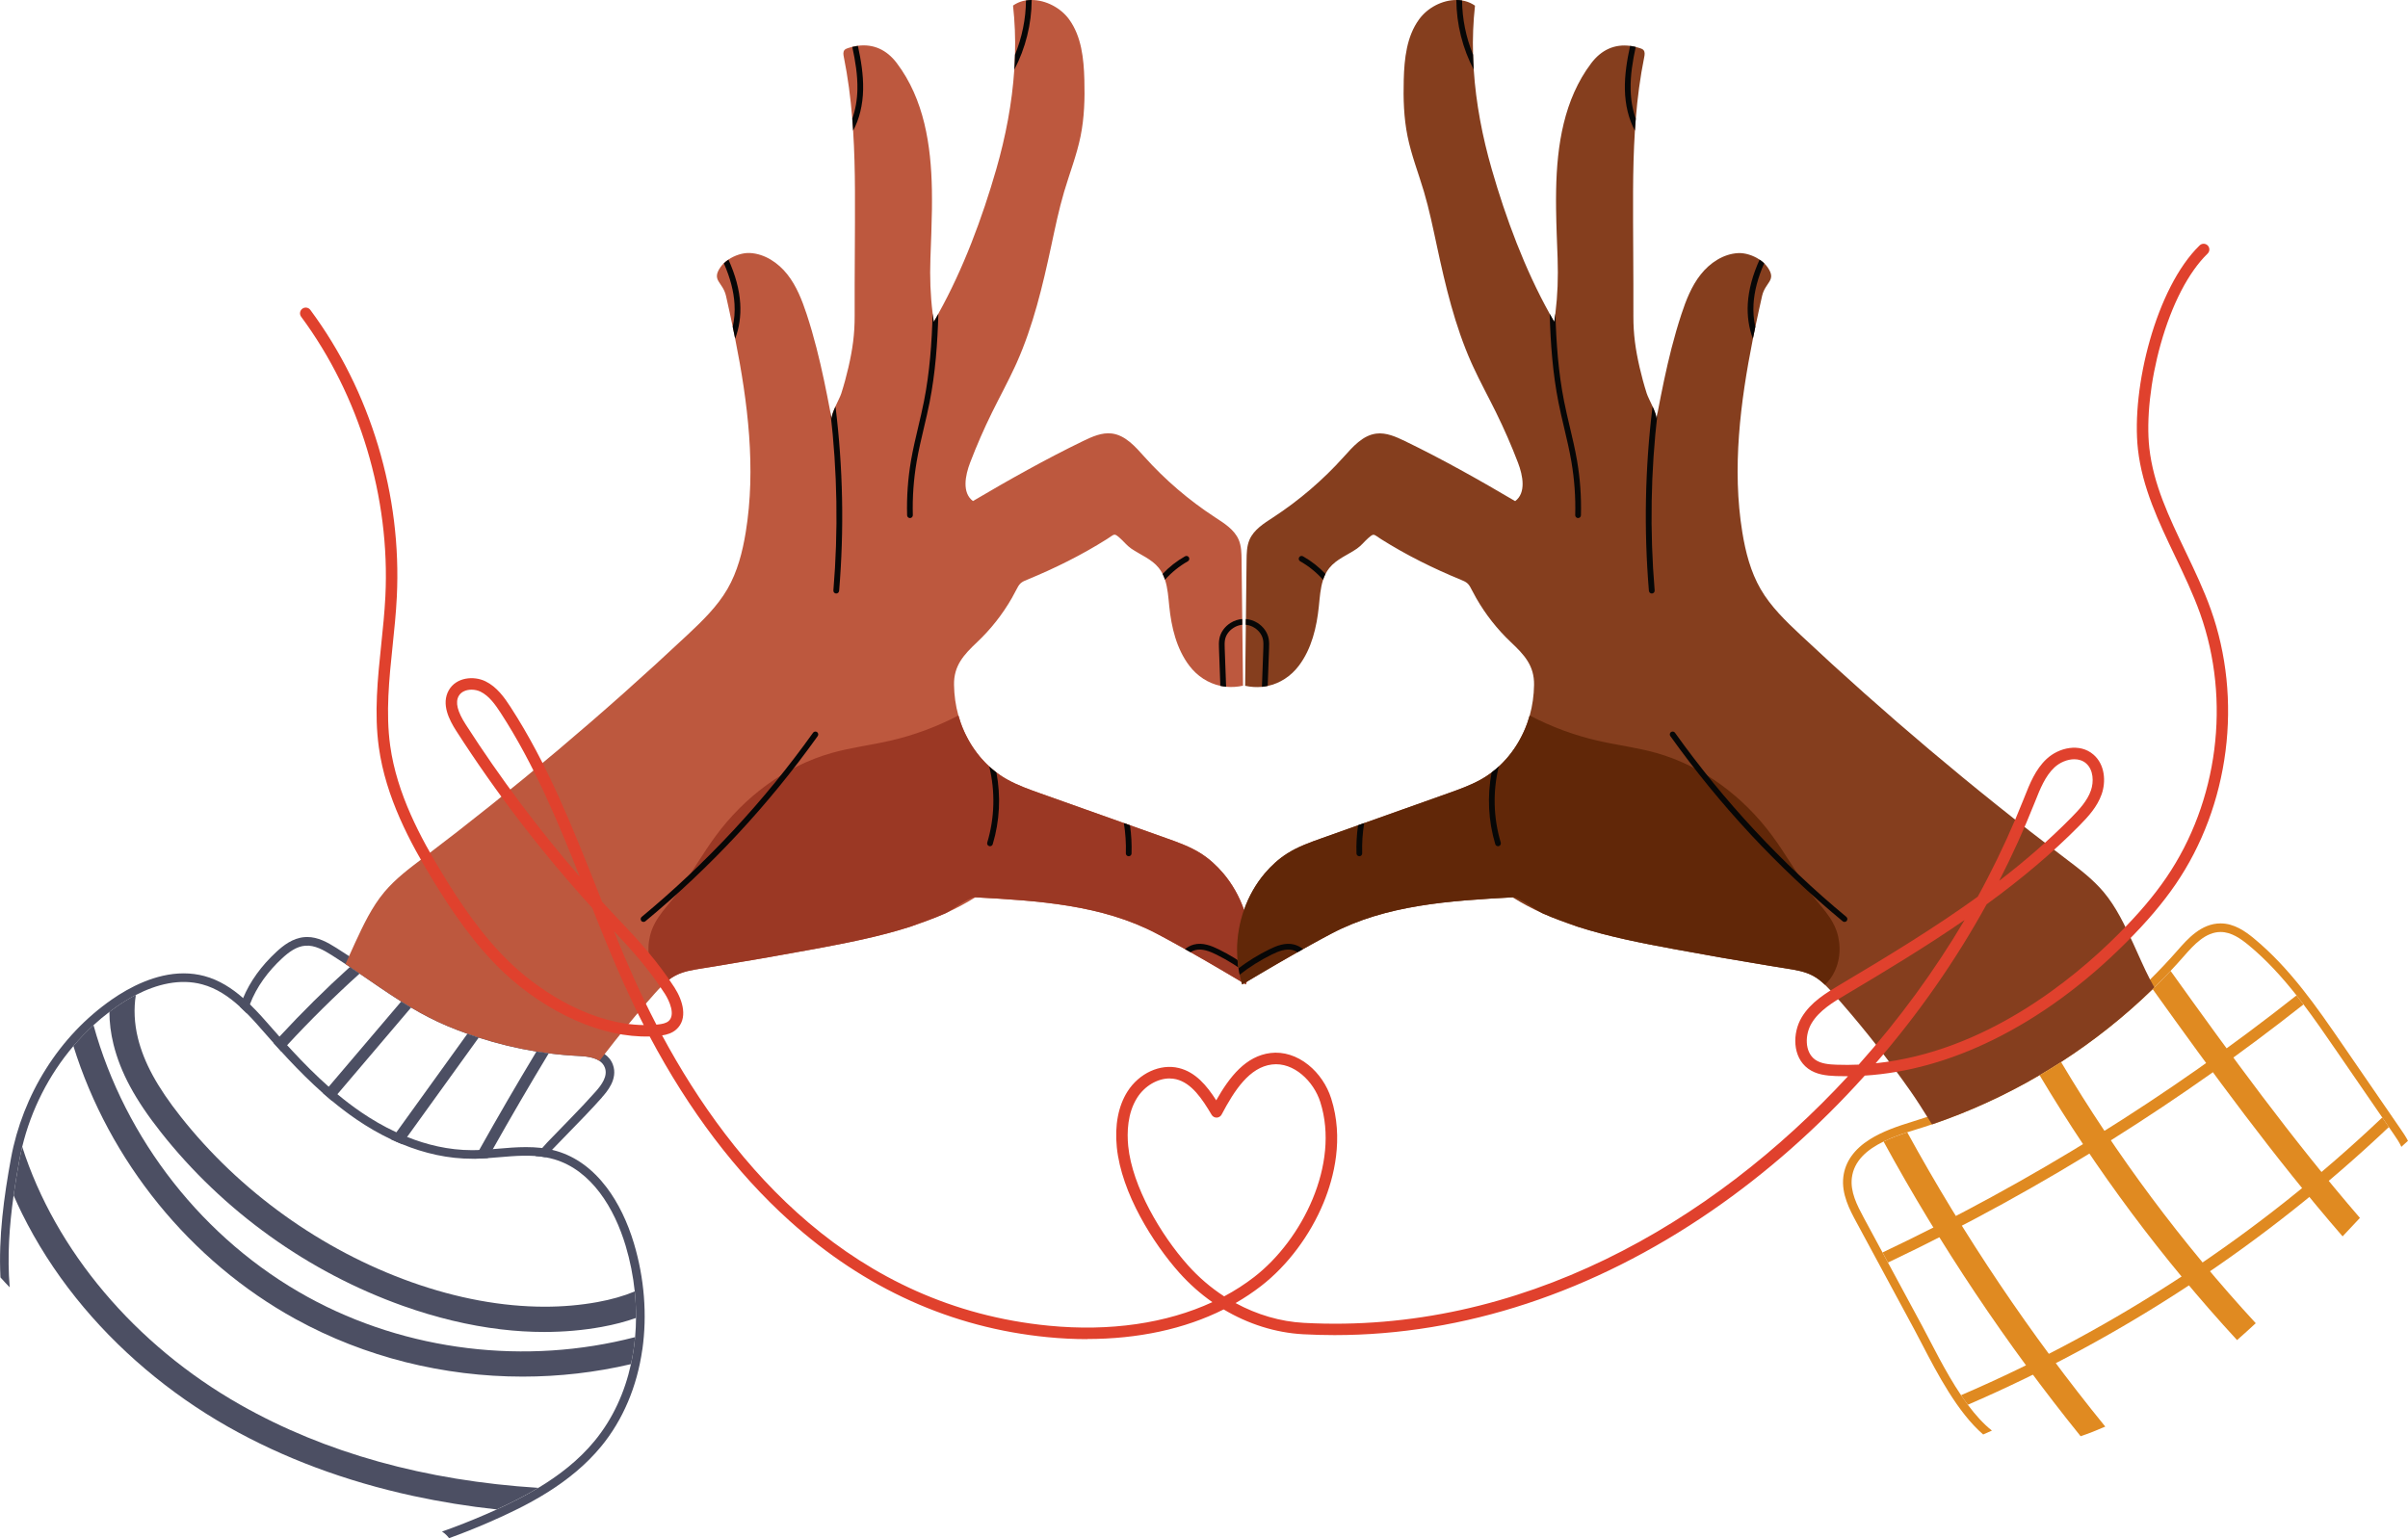 <svg xmlns="http://www.w3.org/2000/svg" width="1080" height="689.97" viewBox="0 0 1080 689.97"><g id="a"/><g id="b"><g id="c"><g id="d"><path d="M270.02 492.25c-4.8 5.4-9.87 10.6-14.77 15.62-2.29 2.35-4.66 4.77-6.94 7.16-.24.25-.47.5-.71.75-.99 1.08-1.95 2.21-2.89 3.34-1.51-.27-3.02-.45-4.55-.56.99-1.19 1.98-2.39 3.01-3.58.76-.88 1.54-1.75 2.35-2.61 7.16-7.49 14.64-14.83 21.61-22.69 2.68-3.02 5.55-6.91 4.18-10.71-.48-1.33-1.34-2.32-2.45-3.07-2.48-1.66-6.15-2.07-9.32-2.22-4.49-.22-8.98-.62-13.44-1.19-1.84-.23-3.68-.5-5.52-.8-8.77-1.42-17.43-3.51-25.89-6.24-1.7-.55-3.4-1.12-5.08-1.73-3.07-1.09-6.11-2.26-9.12-3.53-5.63-2.36-10.97-5.17-16.14-8.24-1.49-.88-2.97-1.79-4.43-2.71-6.32-3.98-12.45-8.27-18.65-12.51-1.45-.99-2.91-1.99-4.37-2.97-.65-.44-1.3-.87-1.96-1.31-2.03-1.35-4.07-2.68-6.14-3.98-3.63-2.28-7.62-4.59-11.89-4.25-3.98.32-7.4 2.9-10.34 5.61-6.24 5.77-11.49 12.75-14.49 20.69-.09.24-.18.48-.27.72-.41 1.14-.75 2.28-1.03 3.4-1.03-1.04-2.08-2.06-3.15-3.04.17-.56.36-1.11.55-1.67.27-.74.55-1.48.86-2.22 3.09-7.45 8.1-14.41 14.91-20.72 3.09-2.86 7.32-6.2 12.65-6.62.38-.03.77-.05 1.15-.05 4.9.0 9.16 2.41 13.09 4.88 1.92 1.2 3.82 2.44 5.7 3.68 3.49 2.31 6.91 4.66 10.26 6.97 11.59 7.97 22.54 15.5 35.16 20.78 18.62 7.8 38.05 12.24 57.74 13.2 2.42.11 7.65.37 11.46 3.01 1.62 1.12 2.98 2.67 3.75 4.82 2.31 6.42-2.77 12.14-4.93 14.58z" fill="#4c4f63"/><path d="M1080 511.74c-.77.68-1.52 1.36-2.27 2.05-.24.22-.47.44-.7.66-.86-1.93-2.09-3.75-3.29-5.5-.78-1.13-1.56-2.26-2.34-3.4-.98-1.43-1.97-2.86-2.95-4.29-7-10.19-14.01-20.38-21.02-30.57-4.65-6.77-9.34-13.58-14.31-20.15-1.03-1.36-2.07-2.71-3.13-4.05-6.44-8.16-13.41-15.84-21.42-22.47-3.64-3.01-7.83-5.92-12.55-5.95-6.8-.03-12.02 5.71-16.5 10.82-1.96 2.24-3.96 4.44-6 6.61-2.37 2.53-4.81 5.02-7.29 7.44-.25.25-.5.5-.76.74-12.56 12.23-26.36 23.19-41.09 32.69-3.17 2.04-6.38 4.01-9.63 5.92-15.29 8.96-31.47 16.38-48.24 22.07-2.56.87-5.13 1.7-7.72 2.48-1.12.34-2.25.69-3.4 1.07-3.57 1.16-7.23 2.5-10.61 4.16-7.28 3.55-13.26 8.55-14.21 16.27-.77 6.28 2.33 12.31 5.33 17.88 2.8 5.19 5.61 10.39 8.41 15.59.82 1.51 1.63 3.01 2.44 4.52 5.08 9.41 10.15 18.81 15.23 28.22 4.52 8.38 10.38 20.64 17.55 31.28.99 1.46 2 2.9 3.03 4.29 3.35 4.5 6.96 8.53 10.82 11.6-1.32.55-2.63 1.13-3.92 1.75-11.55-10.02-20.51-27.25-27.42-40.52-1.23-2.36-2.38-4.59-3.45-6.57l-26.08-48.33c-2.83-5.25-6.71-12.44-5.76-20.17.82-6.73 4.85-12.39 11.95-16.85 5.71-3.57 12.49-5.89 18.96-7.87 2.25-.69 4.5-1.41 6.74-2.16 37.17-12.49 71.92-33.96 99.89-61.58 4.27-4.22 8.38-8.57 12.32-13.07 4.49-5.12 10.64-12.14 19.33-12.14h.08c5.98.03 10.94 3.47 14.99 6.83 16.17 13.4 28.07 30.72 39.58 47.46l26.3 38.26c.98 1.42 2.12 3.08 3.08 4.96z" fill="#e08a21"/><path d="M561.03 426.3c0 .65-.02 1.3-.04 1.94-.02.32-.03.64-.05.97-.01.23-.03.47-.04.7-.03.42-.06.84-.1 1.26-.02.17-.03.34-.05.5-.02.23-.05.47-.07.69-.04.29-.07.58-.11.87-.02.14-.04.29-.06.44-.03.21-.06.42-.09.64.0.02.0.04.0.06.0.03-.01.06-.02.08-.06.41-.13.82-.21 1.23-.01.05-.02.09-.03.14-.04.19-.07.37-.1.55-.01.06-.03.12-.04.18-.04.22-.09.43-.13.65-.04.18-.08.37-.12.55-.02.1-.04.21-.07.32-.05.2-.09.41-.14.61-.09.37-.19.75-.29 1.12-.06.21-.11.41-.17.62-.01.03-.02.05-.03.08-.05.17-.09.33-.14.5-.06.2-.12.39-.18.59-2.48-1.47-4.94-2.94-7.42-4.4-1.64-.97-3.29-1.94-4.94-2.91-1.04-.61-2.07-1.2-3.09-1.8-.77-.44-1.54-.89-2.3-1.33-.51-.3-1.02-.59-1.53-.88-.8-.46-1.6-.92-2.4-1.38-1.02-.58-2.05-1.17-3.08-1.75-.01.0-.03-.02-.04-.02-.82-.47-1.65-.93-2.48-1.39-1.25-.7-2.49-1.4-3.74-2.08-.7-.39-1.41-.78-2.11-1.16-.28-.16-.57-.31-.85-.47-.58-.32-1.16-.63-1.75-.95-.47-.25-.93-.5-1.4-.75-.91-.49-1.82-.98-2.73-1.46-24.68-13.06-53.55-14.84-81.43-16.36-4.28 2.69-8.75 5.05-13.37 7.14-.05.02-.09.05-.14.07-.1.05-.2.09-.31.13-4.94 2.21-10.05 4.12-15.26 5.81-14.01 4.51-28.77 7.37-43.03 10.02-14.52 2.69-29.06 5.22-43.62 7.61-2.4.39-4.79.78-7.19 1.16-4.04.64-8.17 1.31-11.77 3.24-2 1.07-3.76 2.49-5.4 4.06-1.34 1.29-2.6 2.67-3.83 4.05-1.22 1.37-2.42 2.74-3.61 4.12-6.48 7.45-12.73 15.09-18.73 22.92-.78 1.02-1.56 2.04-2.33 3.06-2.48-1.66-6.15-2.07-9.32-2.22-4.49-.22-8.98-.62-13.44-1.19-1.84-.23-3.68-.5-5.52-.8-8.77-1.42-17.43-3.51-25.89-6.24-1.7-.55-3.4-1.12-5.08-1.73-3.07-1.09-6.11-2.26-9.12-3.53-5.63-2.36-10.97-5.17-16.14-8.24-1.49-.88-2.97-1.79-4.43-2.71-6.32-3.98-12.45-8.27-18.65-12.51-1.45-.99-2.91-1.99-4.37-2.97-.65-.44-1.3-.87-1.96-1.31.54-1.18 1.08-2.37 1.61-3.56.89-1.98 1.77-3.96 2.68-5.92 3.72-8 7.5-16.1 13.17-22.86 4.97-5.92 11.23-10.6 17.39-15.26 41.2-31.22 80.75-64.6 118.45-99.97 6.69-6.28 13.42-12.74 18.02-20.68 4.49-7.76 6.75-16.61 8.2-25.46 4.66-28.55.95-58.27-4.75-86.83-.35-1.77-.71-3.54-1.09-5.31-.96-4.63-1.97-9.22-2.99-13.77-1.44-6.42-6.67-6.91-2.56-12.9.44-.65.97-1.26 1.57-1.83.62-.6 1.32-1.16 2.07-1.66 2.89-1.94 6.54-3.1 9.65-2.94 6.63.35 12.65 4.39 16.76 9.59 4.11 5.21 6.57 11.51 8.65 17.81 1.67 5.05 3.13 10.17 4.45 15.31 2.43 9.46 4.37 19.06 6.19 28.66.2 1.07.4 2.12.6 3.17-.23-1.21.65-3.46 1.68-5.73 1.03-2.26 2.21-4.52 2.61-5.79 1.25-3.9 2.32-7.85 3.24-11.85 1.83-7.96 2.8-14.76 2.77-22.99-.07-18.8.21-37.32.13-56.09-.04-9-.24-18.01-.82-27-.11-1.82-.24-3.63-.39-5.45-.75-9.27-1.95-18.49-3.79-27.61-.21-1.05-.39-2.26.3-3.07.37-.43.93-.66 1.47-.84.01.0.03-.01.04-.02.67-.22 1.33-.41 1.99-.58.86-.21 1.7-.37 2.52-.48 6.92-.91 12.89 1.74 17.45 7.78 12.29 16.27 15.37 36.88 15.74 56.75.05 2.92.05 5.84.02 8.75-.1 7.34-.42 14.68-.68 22.01-.3 8.63-.03 16.49.99 24.7.15 1.26.32 2.52.51 3.79.7-1.19 1.38-2.39 2.05-3.59 11.17-20.04 19.7-42.97 25.98-64.81 4.19-14.57 7.09-29.59 8.09-44.7.14-2.25.25-4.5.31-6.75.21-7.33-.07-14.67-.88-21.97 1.38-.98 2.89-1.65 4.47-2.06.43-.11.88-.21 1.32-.27C461 .07 461.86.0 462.72.0c6.31.0 12.98 3.48 16.76 8.66 5.56 7.63 6.6 17.59 6.86 27.03.24 8.52.0 17.1-1.7 25.44-1.72 8.46-4.91 16.55-7.36 24.83-2.37 8.02-4.06 16.23-5.81 24.41-3.83 17.83-8.05 35.71-15.48 52.37-.24.54-.48 1.07-.73 1.6-3.21 6.98-6.91 13.72-10.3 20.61-3.63 7.36-6.91 14.89-9.85 22.56-2.22 5.8-3.72 13.54 1.27 17.24 16.03-9.45 32.68-18.82 49.43-26.93 4.04-1.95 8.4-3.92 12.86-3.36 6.08.77 10.52 5.9 14.61 10.46 9.3 10.35 19.95 19.48 31.61 27.09 4.17 2.72 8.71 5.53 10.67 10.11 1.2 2.82 1.26 5.98 1.29 9.05.1 8.84.2 17.68.3 26.52.01.86.02 1.72.03 2.57.1 9.11.21 18.22.31 27.32-2.56.57-5.1.72-7.57.48-.87-.09-1.74-.22-2.59-.41-5.44-1.17-10.34-4.31-13.94-9.06-5.73-7.58-8.02-17.22-8.98-26.68-.4-3.96-.67-8.13-1.9-11.86-.29-.9-.65-1.78-1.08-2.62-.47-.94-1.03-1.83-1.71-2.67-3.26-4.05-8.25-5.85-12.41-8.72-2.01-1.39-3.29-3.18-5.07-4.72-2.69-2.33-2.22-1.74-5.81.52-11.31 7.13-23.42 13.14-35.79 18.21-1.04.43-2.11.86-2.93 1.63-.83.78-1.35 1.83-1.87 2.84-.64 1.27-1.32 2.52-2.02 3.75-4.19 7.31-9.45 13.99-15.57 19.77-5.99 5.66-10.52 10.53-10.37 19.19.08 4.65.7 9.25 1.95 13.71.29 1.04.61 2.07.97 3.09.08.21.16.43.23.64.16.45.34.9.51 1.35.05.12.1.25.16.38.03.06.05.13.08.2.06.13.11.27.17.4.14.33.28.65.42.97.06.13.12.26.18.39.03.08.07.16.1.23.05.11.1.23.16.34.09.2.19.4.29.6.09.19.19.38.28.56.24.49.5.98.77 1.46.11.21.23.41.34.62.2.35.4.7.61 1.05.08.13.16.26.24.39.09.15.18.3.27.45.1.15.19.3.28.45.09.13.17.27.26.4.11.17.22.33.33.49.18.26.36.53.54.79.73 1.04 1.5 2.06 2.31 3.04l.34.4c.21.25.42.5.64.74.43.5.88.98 1.33 1.45.12.12.24.24.36.37.2.2.4.4.61.61.35.35.71.69 1.08 1.02.26.25.52.48.78.7l.03.03c.24.21.48.41.71.61.2.17.4.34.6.5.1.08.21.17.32.25.25.2.51.4.77.59.31.24.63.47.95.69.14.1.27.2.42.29.29.2.58.4.88.59.13.09.27.18.41.27.34.22.69.43 1.03.65.21.12.42.25.64.37.23.13.44.25.66.37 4.64 2.56 9.67 4.35 14.68 6.13 6.76 2.4 13.52 4.81 20.28 7.21 5.73 2.04 11.47 4.08 17.21 6.12.92.33 1.83.65 2.75.98 5.41 1.92 10.81 3.85 16.22 5.77 5.32 1.89 10.68 3.8 15.45 6.81 3.85 2.43 7.24 5.53 10.17 9.01 8.06 9.54 12.39 22.05 12.39 34.52z" fill="#bd583e"/><path d="M561.03 426.3c0 .65-.01 1.29-.04 1.94-.01.32-.03.64-.04.97-.01.23-.03.46-.04.7-.03.42-.06.84-.1 1.26-.01.17-.03.34-.05.5-.02.23-.05.46-.07.69-.03.29-.07.58-.11.87-.02.15-.04.29-.06.44-.03.21-.06.42-.09.64v.06s-.02.05-.02.08c-.06.41-.13.82-.21 1.23.0.05-.02.09-.02.14-.04.18-.07.37-.11.55-.01.06-.02.12-.04.18-.04.22-.09.43-.13.65-.04.18-.08.37-.12.55-.02.11-.05.21-.07.31-.04.21-.09.41-.14.61-.09.37-.19.75-.29 1.12-.06.21-.11.41-.17.62.0.03-.02.05-.02.08-.05.16-.1.33-.14.5-.06.2-.12.4-.18.59-2.48-1.47-4.94-2.94-7.41-4.4-1.65-.97-3.29-1.94-4.94-2.9-1.05-.61-2.07-1.21-3.09-1.8-.77-.44-1.53-.89-2.3-1.33-.51-.3-1.02-.59-1.53-.88-.8-.46-1.6-.92-2.4-1.37-1.02-.59-2.05-1.17-3.07-1.75-.01.0-.03-.01-.04-.02-.82-.46-1.65-.93-2.48-1.39-1.25-.7-2.49-1.39-3.75-2.08-.7-.39-1.4-.77-2.11-1.16-.29-.16-.57-.31-.85-.47-.58-.32-1.16-.63-1.75-.95-.46-.25-.93-.5-1.4-.75-.91-.49-1.82-.97-2.73-1.46-24.67-13.06-53.55-14.84-81.42-16.36-2.89-.16-10.3 5.67-13.37 7.14-.05.02-.1.05-.14.07-.1.05-.2.09-.3.13-4.97 2.22-10.15 3.77-15.2 5.78-.02.0-.04.02-.07.03-14.02 4.52-28.77 7.37-43.03 10.02-14.52 2.69-29.06 5.23-43.63 7.61-2.4.39-4.79.78-7.19 1.16-4.04.64-8.17 1.31-11.77 3.24-2 1.07-3.76 2.49-5.4 4.06-.78-.76-1.51-1.57-2.18-2.44-4.1-5.38-5.26-12.68-3.74-19.26 1.99-8.64 8.38-13.74 13.23-20.64 5.61-7.99 10.46-16.5 16.24-24.37 12.89-17.53 31.17-31.4 52.12-37.3 8.54-2.4 17.41-3.48 26.06-5.45 10.68-2.43 21.03-6.28 30.73-11.35.29 1.04.61 2.07.97 3.09.07.21.15.43.23.64.16.45.33.9.51 1.35.05.13.1.26.15.38.03.07.05.13.08.2.06.14.11.27.17.4.14.33.28.65.42.98.06.13.12.26.18.39.03.07.07.15.11.23.05.12.11.23.16.34.09.2.19.4.29.6.09.19.18.38.28.56.24.49.5.98.76 1.46.11.21.23.41.34.62.2.35.4.71.61 1.05.08.13.15.26.23.39.09.15.18.3.28.45.09.15.19.3.29.45.08.13.17.27.26.4.11.16.21.33.32.49.18.26.36.53.54.79.73 1.05 1.5 2.06 2.31 3.04.11.14.22.27.34.41.21.25.42.49.64.74.43.5.88.98 1.34 1.45.12.12.23.24.35.36.2.21.4.41.61.61.35.35.72.69 1.08 1.02.26.24.52.47.78.7.0.0.02.02.03.03.23.21.47.41.71.61.2.17.4.34.61.5.1.08.21.17.31.25.25.2.51.4.77.6.31.24.63.46.95.69.14.1.28.2.42.3.29.2.58.4.88.6.14.09.27.18.41.27.34.22.69.43 1.04.64.21.13.42.25.64.38.22.13.44.25.65.37 4.65 2.57 9.67 4.36 14.68 6.14 6.76 2.4 13.52 4.81 20.28 7.21 5.73 2.04 11.47 4.08 17.21 6.12.92.33 1.83.65 2.75.98 5.41 1.92 10.81 3.84 16.22 5.77 5.32 1.89 10.68 3.8 15.45 6.81 3.85 2.42 7.24 5.53 10.18 9 8.06 9.54 12.39 22.05 12.39 34.52z" fill="#9b3824"/><path d="M376.34 265.05c-.06.67-.62 1.18-1.28 1.18-.04.0-.07.0-.11.0-.71-.06-1.23-.68-1.17-1.39 2.23-26.63 1.77-53.41-1.34-79.92.2 1.06.4 2.11.6 3.16-.23-1.21.65-3.46 1.68-5.73 3.38 27.42 3.93 55.15 1.63 82.71z" fill="#070707"/><path d="M420.86 140.78c-.38 13.27-1.35 26.63-3.94 39.73-.77 3.88-1.69 7.78-2.58 11.55-1.16 4.89-2.35 9.95-3.21 14.97-1.36 7.92-1.94 16.01-1.72 24.04.02.71-.54 1.3-1.25 1.32h-.04c-.69.0-1.26-.55-1.28-1.25-.22-8.2.36-16.46 1.75-24.54.88-5.1 2.08-10.19 3.25-15.12.89-3.75 1.8-7.63 2.56-11.46 2.57-12.95 3.52-26.21 3.9-39.41.15 1.25.32 2.51.51 3.78.69-1.19 1.38-2.39 2.05-3.6z" fill="#070707"/><path d="M288.63 413.55c-.37.0-.74-.16-.99-.46-.45-.55-.38-1.36.17-1.81 29.06-24.08 54.91-51.87 76.85-82.59.41-.58 1.21-.71 1.79-.3.58.41.71 1.21.3 1.79-22.06 30.9-48.07 58.85-77.3 83.07-.24.2-.53.3-.82.3z" fill="#070707"/><path d="M445.25 378.68c-.17.56-.68.91-1.23.91-.12.0-.25-.02-.37-.05-.68-.21-1.06-.92-.86-1.6 3.34-11.08 3.62-22.91.9-34.1 1.02.94 2.09 1.83 3.2 2.67 2.03 10.64 1.5 21.72-1.64 32.16z" fill="#070707"/><path d="M507.51 382.85c-.02.69-.59 1.24-1.28 1.24h-.04c-.71-.02-1.27-.62-1.24-1.33.14-4.53-.16-9.08-.9-13.55.92.33 1.83.65 2.75.98.61 4.18.84 8.42.71 12.65z" fill="#070707"/><path d="M532.77 251.77c-3.84 2.17-7.32 4.99-10.26 8.29-.3-.9-.65-1.78-1.08-2.62 2.94-3.12 6.34-5.79 10.07-7.9.62-.35 1.4-.13 1.75.49.35.62.13 1.4-.49 1.75z" fill="#070707"/><path d="M557.17 280.26c-1.33.12-2.68.57-3.91 1.35-2.05 1.29-3.45 3.25-3.84 5.38-.23 1.24-.17 2.58-.13 3.88l.63 17.2c-.87-.08-1.74-.22-2.59-.41l-.61-16.7c-.05-1.44-.11-2.93.17-4.44.52-2.83 2.34-5.41 5-7.09 1.64-1.03 3.45-1.62 5.25-1.75.0.86.02 1.72.03 2.57z" fill="#070707"/><path d="M560.42 434.37c-.15.95-.32 1.9-.52 2.84-4.47-3.49-9.29-6.51-14.42-9.04-2.9-1.43-6.29-2.79-9.36-1.99-.77.2-1.49.53-2.15.95-.82-.46-1.65-.93-2.48-1.39 1.16-.93 2.47-1.65 3.99-2.05 3.88-1.01 7.81.53 11.14 2.17 4.88 2.41 9.5 5.25 13.81 8.5z" fill="#070707"/><path d="M329.72 151.92c-.35-1.77-.72-3.54-1.09-5.31.74-3.26 1.02-6.73.8-10.27-.36-5.76-1.93-11.76-4.78-18.22.62-.6 1.32-1.16 2.07-1.66 3.15 6.98 4.89 13.47 5.28 19.72.34 5.54-.46 10.96-2.28 15.74z" fill="#070707"/><path d="M387.12 40.19c-.14 6.91-1.7 13.22-4.47 18.43-.12-1.82-.25-3.63-.4-5.44 1.42-3.92 2.2-8.33 2.3-13.05.13-6.4-.93-12.79-2.29-19.06.86-.21 1.7-.37 2.52-.48 1.39 6.4 2.48 12.94 2.34 19.6z" fill="#070707"/><path d="M462.72.0c-.05 10.8-2.78 21.68-7.8 31.27.15-2.25.26-4.5.31-6.75 3.15-7.7 4.86-16.03 4.92-24.31.84-.14 1.71-.21 2.57-.21z" fill="#070707"/><path d="M966.24 442.96c-.25.25-.5.5-.76.74-12.56 12.23-26.36 23.19-41.09 32.69-3.17 2.04-6.38 4.01-9.63 5.92-15.29 8.96-31.47 16.38-48.24 22.07-.7-1.12-1.41-2.24-2.11-3.36-2.39-3.82-4.8-7.64-7.4-11.36-9.64-13.78-20.01-27.04-31.05-39.73-1.19-1.38-2.4-2.75-3.61-4.12-1.23-1.38-2.49-2.77-3.83-4.05-1.63-1.58-3.4-2.99-5.4-4.06-3.6-1.93-7.73-2.6-11.77-3.24-2.39-.38-4.79-.77-7.19-1.16-14.57-2.38-29.11-4.92-43.63-7.61-14.26-2.64-29.01-5.5-43.03-10.02-5.21-1.69-10.32-3.59-15.26-5.81-.1-.05-.2-.09-.3-.13-.05-.02-.09-.05-.14-.07-4.62-2.09-9.1-4.45-13.38-7.14-27.87 1.52-56.75 3.29-81.42 16.36-.92.48-1.83.97-2.73 1.46-.47.25-.94.5-1.4.75-.58.32-1.16.63-1.74.95-.28.16-.57.31-.85.47-.7.38-1.41.77-2.11 1.16-1.25.69-2.5 1.38-3.75 2.08-.82.46-1.65.93-2.47 1.39-.02.0-.03.02-.04.02-1.02.58-2.05 1.16-3.07 1.75-.8.45-1.6.92-2.4 1.38-.51.29-1.02.58-1.54.88-.77.44-1.53.88-2.3 1.33-1.02.59-2.05 1.19-3.07 1.79-1.67.98-3.31 1.94-4.96 2.92-2.47 1.46-4.94 2.93-7.42 4.4-.06-.2-.12-.39-.18-.59-.05-.17-.1-.33-.14-.5.0-.03-.02-.06-.02-.08-.06-.21-.12-.41-.17-.62-.1-.37-.2-.75-.29-1.12-.05-.2-.1-.41-.14-.61-.03-.11-.05-.21-.07-.32-.04-.19-.08-.37-.12-.55-.05-.22-.09-.43-.13-.65-.01-.06-.03-.12-.04-.18-.04-.19-.07-.37-.11-.55.0-.05-.02-.09-.02-.14-.08-.41-.15-.82-.21-1.23.0-.03.0-.06-.01-.08.0-.02.0-.04.0-.06-.04-.21-.07-.42-.1-.64-.02-.15-.04-.29-.06-.44-.04-.29-.08-.58-.11-.87-.03-.23-.06-.46-.08-.69-.02-.17-.03-.33-.05-.5-.04-.42-.07-.84-.1-1.26-.02-.23-.03-.47-.05-.7-.02-.33-.03-.65-.04-.97-.03-.65-.04-1.3-.04-1.94.0-12.47 4.33-24.98 12.38-34.52 2.93-3.47 6.33-6.58 10.18-9.01 4.77-3.01 10.14-4.92 15.45-6.81 5.4-1.92 10.81-3.85 16.22-5.77.92-.33 1.84-.65 2.75-.98 5.73-2.04 11.47-4.08 17.2-6.12 6.76-2.4 13.52-4.81 20.29-7.21 5-1.78 10.03-3.57 14.68-6.13.21-.12.43-.24.65-.37.21-.12.43-.25.64-.37.35-.21.7-.42 1.04-.65.14-.09.27-.18.41-.27.29-.19.59-.39.88-.59l.42-.29c.32-.23.64-.46.95-.69.26-.19.51-.39.77-.59.1-.08.21-.17.31-.25.21-.16.41-.33.61-.5.24-.2.48-.4.71-.61.0-.01.02-.02.03-.03.26-.22.51-.45.76-.68.38-.35.74-.69 1.1-1.04.21-.2.41-.4.61-.61l.35-.37c.46-.48.9-.96 1.34-1.45.21-.24.43-.49.64-.74.11-.13.23-.27.34-.4.81-.98 1.58-2 2.31-3.04.19-.26.37-.52.54-.79.11-.16.22-.33.32-.49.09-.13.18-.26.26-.4.1-.15.19-.3.28-.45.1-.15.19-.3.28-.45.08-.13.15-.26.23-.39.21-.35.41-.7.62-1.05.11-.21.23-.41.34-.62.26-.48.52-.97.77-1.46.09-.19.19-.37.28-.56.1-.2.19-.4.28-.6.06-.11.11-.23.17-.34.04-.08.07-.16.1-.23.06-.13.12-.26.18-.39.15-.32.29-.65.42-.97.06-.13.11-.27.17-.4.03-.07.05-.13.08-.2.06-.13.11-.26.16-.38.18-.45.35-.9.52-1.35.08-.21.16-.43.23-.64.36-1.02.68-2.05.97-3.09 1.25-4.46 1.87-9.06 1.95-13.71.15-8.67-4.38-13.54-10.37-19.19-6.12-5.78-11.38-12.46-15.56-19.77-.7-1.23-1.38-2.49-2.03-3.75-.52-1.01-1.03-2.07-1.87-2.84-.82-.77-1.89-1.2-2.93-1.63-12.36-5.07-24.48-11.08-35.79-18.21-3.58-2.26-3.12-2.85-5.81-.52-1.77 1.54-3.06 3.34-5.06 4.72-4.16 2.88-9.15 4.67-12.41 8.72-.67.84-1.24 1.73-1.71 2.67-.43.84-.79 1.72-1.08 2.62-1.23 3.73-1.49 7.9-1.9 11.86-.96 9.45-3.25 19.1-8.98 26.68-3.59 4.75-8.5 7.89-13.93 9.06-.85.19-1.72.32-2.59.41-2.46.24-5.01.09-7.56-.48.1-9.11.21-18.21.31-27.32.01-.85.02-1.71.03-2.57.1-8.84.2-17.68.3-26.52.04-3.07.09-6.23 1.29-9.05 1.95-4.58 6.5-7.39 10.67-10.11 11.65-7.61 22.3-16.74 31.6-27.09 4.1-4.56 8.53-9.7 14.61-10.46 4.46-.56 8.81 1.41 12.86 3.36 16.75 8.1 33.4 17.47 49.43 26.93 4.99-3.7 3.49-11.44 1.27-17.24-2.93-7.67-6.22-15.19-9.85-22.56-3.39-6.89-7.09-13.63-10.3-20.61-.25-.53-.49-1.07-.73-1.6-7.43-16.66-11.65-34.54-15.48-52.37-1.76-8.18-3.44-16.39-5.81-24.41-2.45-8.28-5.64-16.36-7.36-24.83-1.7-8.35-1.94-16.92-1.71-25.44.26-9.44 1.3-19.4 6.87-27.03C640.2 3.48 646.87.0 653.17.0c.87.0 1.73.07 2.57.21.45.07.89.16 1.33.27 1.58.41 3.09 1.09 4.47 2.06-.81 7.3-1.08 14.64-.88 21.97.06 2.25.17 4.5.32 6.75.99 15.11 3.89 30.13 8.09 44.7 6.27 21.84 14.81 44.77 25.97 64.81.67 1.2 1.36 2.4 2.05 3.59.19-1.27.36-2.53.51-3.79 1.01-8.21 1.28-16.08.99-24.7-.26-7.34-.59-14.68-.68-22.01-.04-2.92-.04-5.84.02-8.75.37-19.86 3.45-40.48 15.74-56.75 4.57-6.04 10.54-8.69 17.45-7.78.83.11 1.67.27 2.52.48.66.17 1.32.36 2 .58.01.0.03.01.04.02.54.18 1.1.4 1.46.84.69.81.51 2.02.31 3.07-1.85 9.12-3.04 18.34-3.79 27.61-.15 1.82-.28 3.63-.4 5.45-.57 8.99-.78 18.01-.82 27-.07 18.77.21 37.29.14 56.09-.03 8.22.95 15.02 2.77 22.99.92 4 1.99 7.95 3.24 11.85.41 1.26 1.59 3.53 2.61 5.79 1.03 2.27 1.91 4.52 1.68 5.73.2-1.05.4-2.11.6-3.17 1.83-9.61 3.77-19.2 6.19-28.66 1.32-5.15 2.79-10.26 4.45-15.31 2.08-6.3 4.53-12.6 8.65-17.81 4.12-5.21 10.14-9.24 16.76-9.59 3.12-.16 6.77.99 9.66 2.94.74.5 1.44 1.06 2.07 1.66.59.57 1.12 1.18 1.57 1.83 4.11 5.98-1.12 6.48-2.56 12.9-1.02 4.55-2.03 9.14-2.99 13.77-.37 1.77-.73 3.54-1.09 5.31-5.69 28.56-9.41 58.28-4.75 86.83 1.44 8.85 3.71 17.7 8.2 25.46 4.6 7.94 11.32 14.4 18.02 20.68 37.7 35.36 77.25 68.75 118.44 99.97 6.16 4.67 12.42 9.34 17.4 15.26 5.67 6.75 9.45 14.86 13.17 22.86 2.55 5.5 4.89 11.11 7.67 16.46.62 1.19 1.25 2.36 1.92 3.52z" fill="#853e1e"/><path d="M554.87 426.3c0 .65.01 1.29.04 1.94.01.32.03.64.04.97.01.23.03.46.04.7.03.42.06.84.1 1.26.01.17.03.34.05.5.02.23.05.46.07.69.03.29.07.58.11.87.02.15.04.29.06.44.03.21.06.42.09.64v.06s.02.05.02.08c.06.41.13.82.21 1.23.0.05.02.09.02.14.04.18.07.37.11.55.01.06.02.12.04.18.04.22.09.43.13.65.04.18.08.37.12.55.02.11.05.21.07.31.04.21.09.41.14.61.09.37.19.75.29 1.12.06.21.11.41.17.62.0.03.02.05.02.08.05.16.1.33.14.5.06.2.12.4.18.59 2.48-1.47 4.94-2.94 7.41-4.4 1.65-.97 3.29-1.94 4.94-2.9 1.05-.61 2.07-1.21 3.09-1.8.77-.44 1.53-.89 2.3-1.33.51-.3 1.02-.59 1.53-.88.8-.46 1.6-.92 2.4-1.37 1.02-.59 2.05-1.17 3.07-1.75.01.0.03-.01.04-.02.82-.46 1.65-.93 2.48-1.39 1.25-.7 2.49-1.39 3.75-2.08.7-.39 1.4-.77 2.11-1.16.29-.16.57-.31.85-.47.58-.32 1.16-.63 1.75-.95.46-.25.93-.5 1.4-.75.91-.49 1.82-.97 2.73-1.46 24.67-13.06 53.55-14.84 81.42-16.36 2.89-.16 10.3 5.67 13.37 7.14.05.02.1.05.14.07.1.05.2.09.3.13 4.97 2.22 10.15 3.77 15.2 5.78.02.0.04.02.07.03 14.02 4.52 28.77 7.37 43.03 10.02 14.52 2.69 29.06 5.23 43.63 7.61 2.4.39 4.79.78 7.19 1.16 4.04.64 8.17 1.31 11.77 3.24 2 1.07 3.76 2.49 5.4 4.06.78-.76 1.51-1.57 2.18-2.44 4.1-5.38 5.26-12.68 3.74-19.26-1.99-8.64-8.38-13.74-13.23-20.64-5.61-7.99-10.46-16.5-16.24-24.37-12.89-17.53-31.17-31.4-52.12-37.3-8.54-2.4-17.41-3.48-26.06-5.45-10.68-2.43-21.03-6.28-30.73-11.35-.29 1.04-.61 2.07-.97 3.09-.07.21-.15.43-.23.64-.16.45-.33.9-.51 1.35-.05.13-.1.26-.15.38-.03.07-.05.13-.08.2-.06.14-.11.27-.17.4-.14.33-.28.65-.42.98-.06.13-.12.26-.18.39-.03.07-.07.15-.11.23-.05.12-.11.23-.16.34-.09.2-.19.4-.29.6-.09.19-.18.38-.28.56-.24.49-.5.98-.76 1.46-.11.21-.23.41-.34.62-.2.35-.4.71-.61 1.05-.08.13-.15.26-.23.39-.09.15-.18.3-.28.45-.09.15-.19.3-.29.45-.08.13-.17.27-.26.4-.11.16-.21.33-.32.49-.18.26-.36.53-.54.79-.73 1.05-1.5 2.06-2.31 3.04-.11.14-.22.27-.34.41-.21.25-.42.49-.64.74-.43.5-.88.98-1.34 1.45-.12.12-.23.24-.35.36-.2.21-.4.41-.61.61-.35.35-.72.69-1.08 1.02-.26.24-.52.47-.78.7.0.0-.02.02-.03.03-.23.21-.47.41-.71.61-.2.17-.4.34-.61.5-.1.08-.21.17-.31.25-.25.2-.51.4-.77.6-.31.24-.63.46-.95.69-.14.1-.28.2-.42.3-.29.2-.58.4-.88.6-.14.09-.27.18-.41.27-.34.22-.69.43-1.04.64-.21.13-.42.25-.64.38-.22.13-.44.25-.65.37-4.65 2.57-9.67 4.36-14.68 6.14-6.76 2.4-13.52 4.81-20.28 7.21-5.73 2.04-11.47 4.08-17.21 6.12-.92.33-1.83.65-2.75.98-5.41 1.92-10.81 3.84-16.22 5.77-5.32 1.89-10.68 3.8-15.45 6.81-3.85 2.42-7.24 5.53-10.18 9-8.06 9.54-12.39 22.05-12.39 34.52z" fill="#612708"/><path d="M739.56 265.05c.06.67.62 1.18 1.28 1.18.04.0.07.0.11.0.71-.06 1.23-.68 1.17-1.39-2.23-26.63-1.77-53.41 1.34-79.92-.2 1.06-.4 2.11-.6 3.16.23-1.21-.65-3.46-1.68-5.73-3.38 27.42-3.93 55.15-1.63 82.71z" fill="#070707"/><path d="M695.04 140.78c.38 13.27 1.35 26.63 3.94 39.73.77 3.88 1.69 7.78 2.58 11.55 1.16 4.89 2.35 9.95 3.21 14.97 1.36 7.92 1.94 16.01 1.72 24.04-.02.71.54 1.3 1.25 1.32h.04c.69.0 1.26-.55 1.28-1.25.22-8.2-.36-16.46-1.75-24.54-.88-5.1-2.08-10.19-3.25-15.12-.89-3.75-1.8-7.63-2.56-11.46-2.57-12.95-3.52-26.21-3.9-39.41-.15 1.25-.32 2.51-.51 3.78-.69-1.19-1.38-2.39-2.05-3.6z" fill="#070707"/><path d="M827.27 413.55c.37.0.74-.16.99-.46.45-.55.38-1.36-.17-1.81-29.06-24.08-54.91-51.87-76.85-82.59-.41-.58-1.21-.71-1.79-.3-.58.41-.71 1.21-.3 1.79 22.06 30.9 48.07 58.85 77.3 83.07.24.2.53.3.82.3z" fill="#070707"/><path d="M670.64 378.68c.17.56.68.91 1.23.91.12.0.25-.02.37-.05.68-.21 1.06-.92.86-1.6-3.34-11.08-3.62-22.91-.9-34.1-1.02.94-2.09 1.83-3.2 2.67-2.03 10.64-1.5 21.72 1.64 32.16z" fill="#070707"/><path d="M608.39 382.85c.02.69.59 1.24 1.28 1.24h.04c.71-.02 1.27-.62 1.24-1.33-.14-4.53.16-9.08.9-13.55-.92.33-1.83.65-2.75.98-.61 4.18-.85 8.42-.71 12.65z" fill="#070707"/><path d="M583.13 251.77c3.84 2.17 7.32 4.99 10.26 8.29.3-.9.65-1.78 1.08-2.62-2.94-3.12-6.34-5.79-10.07-7.9-.62-.35-1.4-.13-1.75.49-.35.62-.13 1.4.49 1.75z" fill="#070707"/><path d="M558.73 280.26c1.33.12 2.68.57 3.91 1.35 2.05 1.29 3.45 3.25 3.84 5.38.23 1.24.17 2.58.13 3.88l-.63 17.2c.87-.08 1.74-.22 2.59-.41l.61-16.7c.05-1.44.11-2.93-.17-4.44-.52-2.83-2.34-5.41-5-7.09-1.64-1.03-3.45-1.62-5.25-1.75.0.86-.02 1.72-.03 2.57z" fill="#070707"/><path d="M555.48 434.37c.15.95.32 1.9.52 2.84 4.47-3.49 9.29-6.51 14.42-9.04 2.9-1.43 6.29-2.79 9.36-1.99.77.2 1.49.53 2.15.95.82-.46 1.65-.93 2.48-1.39-1.16-.93-2.47-1.65-3.99-2.05-3.88-1.01-7.81.53-11.14 2.17-4.88 2.41-9.5 5.25-13.81 8.5z" fill="#070707"/><path d="M786.18 151.92c.35-1.77.72-3.54 1.09-5.31-.74-3.26-1.02-6.73-.8-10.27.36-5.76 1.93-11.76 4.78-18.22-.62-.6-1.32-1.16-2.07-1.66-3.15 6.98-4.89 13.47-5.28 19.72-.34 5.54.46 10.96 2.28 15.74z" fill="#070707"/><path d="M728.77 40.19c.14 6.91 1.7 13.22 4.47 18.43.12-1.82.25-3.63.4-5.44-1.42-3.92-2.2-8.33-2.3-13.05-.13-6.4.93-12.79 2.29-19.06-.86-.21-1.7-.37-2.52-.48-1.39 6.4-2.48 12.94-2.34 19.6z" fill="#070707"/><path d="M653.18.0c.05 10.8 2.78 21.68 7.8 31.27-.15-2.25-.26-4.5-.31-6.75-3.15-7.7-4.86-16.03-4.92-24.31-.84-.14-1.71-.21-2.57-.21z" fill="#070707"/><path d="M487.65 600.7c-5.81.0-11.74-.29-17.77-.88-43.06-4.2-82.02-21.77-115.79-52.22-24-21.64-45.03-49.37-62.71-82.67-10.45.3-21.87-2.18-33.33-7.25-11.25-4.98-22.56-12.51-31.83-21.2-13.86-12.99-24.43-29.13-32.1-41.73-10.22-16.81-21.09-37.03-24.21-59.52-2.13-15.39-.51-31 1.07-46.1.74-7.08 1.5-14.4 1.86-21.57 2.21-44.34-11.56-90.08-37.78-125.49-.84-1.14-.6-2.75.54-3.59 1.14-.84 2.75-.6 3.59.54 13.48 18.2 23.7 38.71 30.4 60.95 6.69 22.24 9.51 45.07 8.38 67.85-.36 7.3-1.13 14.7-1.88 21.84-1.54 14.79-3.14 30.09-1.09 44.86 2.99 21.57 13.57 41.2 23.51 57.56 7.5 12.33 17.82 28.09 31.23 40.65 14.26 13.37 36.64 26.8 58.98 27.09-3.08-6.02-6.06-12.22-8.93-18.59-5.02-11.15-9.68-22.67-14.18-33.97-22.45-24.65-42.93-51.31-60.99-79.42-3.12-4.86-6.86-12.03-3.33-18.23 3.31-5.8 11.12-6.59 16.46-3.99 5.07 2.47 8.46 7.24 11.23 11.52 16.55 25.51 27.89 54.14 38.86 81.82.73 1.83 1.46 3.67 2.19 5.52 3.01 3.29 6.05 6.55 9.13 9.77 6.93 7.24 15.84 17.05 23.33 28.69 3.87 6.01 6.12 14.12.83 18.84-1.89 1.69-4.27 2.35-6.37 2.67 31.95 59.35 85.93 121.68 173.42 130.22 27.48 2.68 52.8-1.05 73.38-10.57-5.35-3.75-10.33-8.16-14.8-13.16-11.65-13.06-25.99-35.66-28.06-56.36-.98-9.85.67-18.48 4.79-24.96 5.23-8.24 14.7-12.57 23.02-10.54 7.5 1.83 12.52 7.83 16.78 14.5 6-10.61 13.28-19.87 24.35-21.23 5.8-.71 11.83 1.19 16.98 5.34 4.73 3.81 8.36 9.16 10.23 15.05 5.7 17.95 1.28 35.35-3.42 46.78-6.01 14.6-16.2 28.2-27.96 37.3-3.62 2.81-7.46 5.37-11.5 7.7 9.57 5.21 20.04 8.31 30.62 8.88 96.59 5.24 182.73-44.24 244.07-110.63-1.82.01-3.64-.02-5.46-.08-4.31-.16-8.8-.67-12.41-3.3-7.17-5.23-7.1-16.03-2.91-23.04 4.11-6.88 11.03-10.99 17.14-14.62 22.05-13.1 42.72-25.7 61.82-39.5 1.52-2.77 3.01-5.56 4.44-8.34 5.98-11.57 11.44-23.55 16.23-35.62l.25-.64c2.44-6.16 4.96-12.52 9.96-17.19 5.49-5.12 14.84-7.26 20.98-1.98 5.28 4.53 5.67 12.21 3.71 17.81-1.98 5.64-5.99 10.01-9.93 14.01-11.85 12.01-25.54 23.64-41.66 35.37-13.94 25.31-30.65 49.25-49.76 71.3 48.91-5.09 88.3-37.4 108.58-57.67 9.21-9.21 16.14-17.35 21.79-25.64 23.23-34.05 29.03-79.43 15.14-118.43-3.11-8.73-7.24-17.37-11.24-25.72-7.25-15.15-14.74-30.82-16.65-47.96-3.06-27.52 8.13-72.49 27.68-91.46 1.02-.99 2.64-.96 3.63.05.99 1.02.96 2.64-.05 3.63-8.56 8.31-16.05 22.75-21.07 40.65-4.6 16.38-6.5 33.79-5.08 46.56 1.81 16.28 8.79 30.87 16.18 46.32 4.05 8.47 8.24 17.23 11.44 26.21 7.06 19.83 9.33 41.76 6.56 63.44-2.77 21.68-10.48 42.29-22.3 59.6-5.84 8.55-12.95 16.93-22.4 26.37-18.63 18.62-38.69 33.28-59.62 43.57-19.21 9.44-38.5 14.81-57.49 16.02-20.88 23.24-43.94 43.61-68.62 60.61-53.21 36.65-111.4 55.79-169.15 55.79-4.7.0-9.39-.13-14.08-.38-12.42-.67-24.68-4.57-35.68-11.14-8.75 4.39-18.36 7.72-28.73 9.95-10.29 2.21-21.15 3.32-32.46 3.32zm36.93-116.94c-5.4.0-11.17 3.32-14.55 8.65-4.41 6.95-4.62 15.63-4.02 21.7 1.82 18.22 14.76 39.98 26.78 53.45 4.84 5.43 10.33 10.11 16.25 13.95 4.8-2.56 9.31-5.47 13.49-8.7 21.52-16.66 38.49-50.57 29.63-78.46-2.93-9.23-11.85-18.06-21.69-16.85-10.07 1.24-16.8 11.53-22.57 22.46-.43.82-1.28 1.35-2.21 1.37-.93.02-1.8-.46-2.27-1.26-4.23-7.14-8.94-14.25-15.91-15.95-.95-.23-1.92-.34-2.91-.34zm356.5-71.03c-17.61 12.14-35.94 23.17-53.23 33.45-5.59 3.32-11.92 7.08-15.35 12.84-3.04 5.1-3.15 12.84 1.53 16.26 2.62 1.91 6.32 2.2 9.57 2.32 3.38.12 6.73.11 10.04-.04 18.29-20.49 34.24-42.45 47.45-64.82zm-605.75 4.97c2.94 7.2 5.97 14.4 9.14 21.44 3.02 6.7 6.32 13.56 9.92 20.48.26-.02.53-.05.79-.08 1.68-.18 3.56-.5 4.73-1.55 3.08-2.75.36-8.99-1.73-12.24-7.26-11.28-15.96-20.85-22.72-27.92l-.12-.13zm655-77.12c-3.17.0-6.56 1.48-8.89 3.66-4.16 3.88-6.46 9.69-8.69 15.32l-.26.64c-4.69 11.81-10.01 23.55-15.83 34.9 11.41-8.77 22.22-18.1 32.38-28.4 3.53-3.58 7.12-7.46 8.74-12.1 1.34-3.82 1.22-9.27-2.2-12.21-1.48-1.27-3.32-1.81-5.25-1.81zm-718.83-31.21c-2.35.0-4.65.88-5.75 2.81-1.64 2.87-.63 6.97 3.19 12.9 15.38 23.92 32.51 46.79 51.13 68.24-9.98-25.06-20.61-50.57-35.4-73.36-2.51-3.87-5.29-7.81-9.17-9.7-1.19-.58-2.61-.89-4-.89z" fill="#e0412d"/><path d="M288.09 605.31c-2.35 16.67-8.74 31.71-18.47 43.52-13.75 16.7-33.16 26.57-50.33 34.03-6.1 2.65-12.05 5.02-17.87 7.12-.88-1.16-1.94-2.19-3.19-2.96 6.63-2.32 13.15-4.92 19.53-7.68 1.67-.72 3.35-1.47 5.02-2.23 6.37-2.91 12.66-6.08 18.65-9.69 9.48-5.71 18.2-12.5 25.22-21.03 8.24-10 13.58-21.88 16.34-34.48.87-3.98 1.48-8.02 1.86-12.1.26-2.86.39-5.74.41-8.62.03-3.96-.17-7.93-.57-11.88-.72-6.94-2.09-13.82-4.07-20.45-5.01-16.76-15.22-33.84-31.99-38.81-1.29-.38-2.6-.69-3.91-.92-1.51-.27-3.02-.45-4.55-.56-.16-.02-.32-.03-.48-.04-6.87-.44-13.9.48-20.91.97-2.02.14-4.03.25-6.04.27-.24.0-.49.01-.73.01-10.9.05-21.63-2.4-31.74-6.56-1.62-.66-3.22-1.37-4.8-2.11-5.41-2.55-10.63-5.58-15.55-8.94-3.84-2.62-7.52-5.43-11.09-8.4-1.31-1.1-2.62-2.21-3.9-3.35-5.53-4.89-10.78-10.13-15.84-15.54-.98-1.05-1.95-2.1-2.92-3.17-1.16-1.27-2.31-2.54-3.45-3.83-1.14-1.27-2.27-2.55-3.39-3.84-2.75-3.14-5.55-6.37-8.53-9.38-1.03-1.04-2.08-2.06-3.15-3.04-4.99-4.57-10.51-8.33-17-10.07-9.96-2.68-20.38-.05-29.7 4.76-2.96 1.53-5.82 3.28-8.51 5.15-1.14.79-2.26 1.61-3.37 2.45-2.47 1.87-4.84 3.85-7.12 5.94-3.21 2.93-6.22 6.06-9.02 9.37-11.05 12.97-18.97 28.63-22.97 45.19-.48 1.95-.89 3.91-1.25 5.88-.97 5.32-1.87 10.63-2.61 15.95-1.93 13.77-2.89 27.5-1.75 41.22-1.41-1.46-2.8-2.93-4.15-4.45-.91-18.3 1.58-36.26 4.72-53.42 2.57-14.03 7.99-27.89 15.67-40.07 7.92-12.57 17.9-23.07 29.65-31.23 7.67-5.32 19.46-11.67 32.13-11.67 3.19.0 6.31.41 9.28 1.2 6.67 1.79 12.35 5.48 17.42 9.91 1.04.9 2.05 1.84 3.04 2.8 3.53 3.42 6.77 7.12 9.85 10.64l.28.32c1.03 1.17 2.06 2.35 3.11 3.53 1.13 1.28 2.28 2.56 3.44 3.84.78.85 1.57 1.71 2.36 2.56 5.13 5.53 10.53 10.97 16.29 16.07 1.28 1.14 2.58 2.25 3.9 3.35 3.45 2.87 7.03 5.6 10.76 8.14 4.35 2.97 9.65 6.15 15.68 8.94 1.56.72 3.18 1.42 4.83 2.08 8.64 3.46 18.5 5.93 29.08 5.93h.33c.97.0 1.94-.03 2.93-.07 2.03-.08 4.08-.23 6.12-.4.81-.07 1.62-.13 2.43-.2 4.05-.35 8.24-.7 12.4-.7 2.33.0 4.49.11 6.52.33.26.03.52.06.78.1 1.54.2 3 .46 4.43.8.71.17 1.42.35 2.11.56 8.58 2.54 16.11 8.05 22.39 16.36 5.11 6.76 9.33 15.43 12.2 25.05 4.66 15.6 5.97 32.04 3.78 47.55z" fill="#4c4f63"/><path d="M161.29 436.73c-11.29 10.18-22.17 20.93-32.52 32.13-.87.95-1.74 1.89-2.61 2.84-1.16-1.27-2.31-2.54-3.45-3.83.86-.95 1.74-1.9 2.62-2.85 10.06-10.88 20.63-21.34 31.59-31.26 1.46.98 2.92 1.98 4.37 2.97z" fill="#4c4f63"/><path d="M184.37 451.96l-33.05 38.88-2.49 2.93c-1.31-1.1-2.62-2.21-3.9-3.35l2.49-2.93 32.52-38.24c1.46.92 2.94 1.83 4.43 2.71z" fill="#4c4f63"/><path d="M214.7 465.45l-32.11 44.55-2.32 3.22c-1.62-.66-3.22-1.37-4.8-2.11l2.3-3.19 31.86-44.2c1.69.61 3.38 1.18 5.08 1.73z" fill="#4c4f63"/><path d="M246.11 472.49c-8.54 14.13-16.92 28.5-25.06 42.96-.76 1.34-1.52 2.69-2.26 4.04-2.02.14-4.03.25-6.04.27.72-1.3 1.45-2.61 2.19-3.91 8.32-14.86 16.9-29.63 25.66-44.16 1.84.3 3.68.57 5.52.8z" fill="#4c4f63"/><path d="M944.22 639.93c-3.6 1.59-7.31 3.07-11.05 4.32-33.33-41.29-62.95-85.6-88.37-132.17 3.38-1.65 7.04-3 10.61-4.16 25.51 46.56 55.29 90.82 88.81 132.01z" fill="#e08a21"/><path d="M1011.71 593.55c-2.76 2.56-5.55 5.1-8.38 7.58-33.54-36.42-63.24-76.26-88.56-118.82 3.25-1.9 6.46-3.88 9.63-5.91 24.96 41.97 54.24 81.26 87.32 117.16z" fill="#e08a21"/><path d="M1058.44 546.32c-2.58 2.77-5.17 5.53-7.78 8.28-30.67-35.41-58.36-73.46-85.18-110.9 2.74-2.67 5.42-5.4 8.04-8.18 26.79 37.42 54.43 75.5 84.92 110.8z" fill="#e08a21"/><path d="M1033.13 450.56c-27.21 21.49-55.67 41.61-84.99 60.06-32.59 20.52-66.58 39.2-101.37 55.72-.81-1.51-1.63-3.02-2.44-4.52 66.1-31.33 128.31-69.97 185.66-115.31 1.06 1.34 2.1 2.69 3.13 4.05z" fill="#e08a21"/><path d="M1071.41 505.56c-54.97 52.1-119.31 94.56-188.83 124.57-1.04-1.39-2.04-2.82-3.03-4.29 69.59-29.9 133.99-72.38 188.91-124.57.98 1.43 1.96 2.86 2.95 4.29z" fill="#e08a21"/><path d="M285.26 591.19c-4.69 1.67-9.81 3.01-15.36 4.02-8.32 1.51-16.96 2.27-25.82 2.27-6.38.0-12.88-.39-19.47-1.18-14.29-1.7-29.07-5.25-43.93-10.54-21.15-7.54-41.25-18.08-59.72-31.34-18.47-13.26-34.9-28.92-48.81-46.55-11.57-14.65-18.12-26.82-21.25-39.43-1.21-4.88-1.82-9.78-1.83-14.56 1.1-.84 2.22-1.65 3.36-2.44 2.69-1.87 5.54-3.62 8.51-5.15-1 6.1-.72 12.76.93 19.43 2.72 10.98 8.63 21.82 19.15 35.15 26.47 33.54 63.21 59.9 103.46 74.24 20.54 7.32 40.83 11.03 59.8 11.04 8.14.0 16.04-.69 23.61-2.06 6.29-1.14 11.9-2.74 16.81-4.79.41 3.95.6 7.92.57 11.89z" fill="#4c4f63"/><path d="M284.84 599.81c-.37 4.08-.98 8.13-1.86 12.1-15.91 3.74-32.24 5.6-48.57 5.6-35.36.0-70.72-8.7-101.8-25.79-47.39-26.05-83.66-70.99-99.7-122.53 2.81-3.31 5.82-6.44 9.02-9.37 14.15 51.29 49.43 96.32 96.12 121.99 44.34 24.38 97.92 30.71 146.78 17.99z" fill="#4c4f63"/><path d="M241.43 667.41c-5.99 3.61-12.28 6.78-18.65 9.68-12.82-1.4-25.29-3.42-37.36-6.03-30.44-6.59-58.41-17.04-83.14-31.05-26.33-14.92-49.94-34.94-68.27-57.89-9.51-11.9-17.62-24.6-24.11-37.73-1.34-2.71-2.61-5.43-3.8-8.18.74-5.31 1.63-10.62 2.61-15.94.36-1.97.78-3.93 1.25-5.88 14.83 46.43 50.52 88.94 97.89 115.79 38 21.54 82.83 34.01 133.58 37.23z" fill="#4c4f63"/></g></g></g></svg>